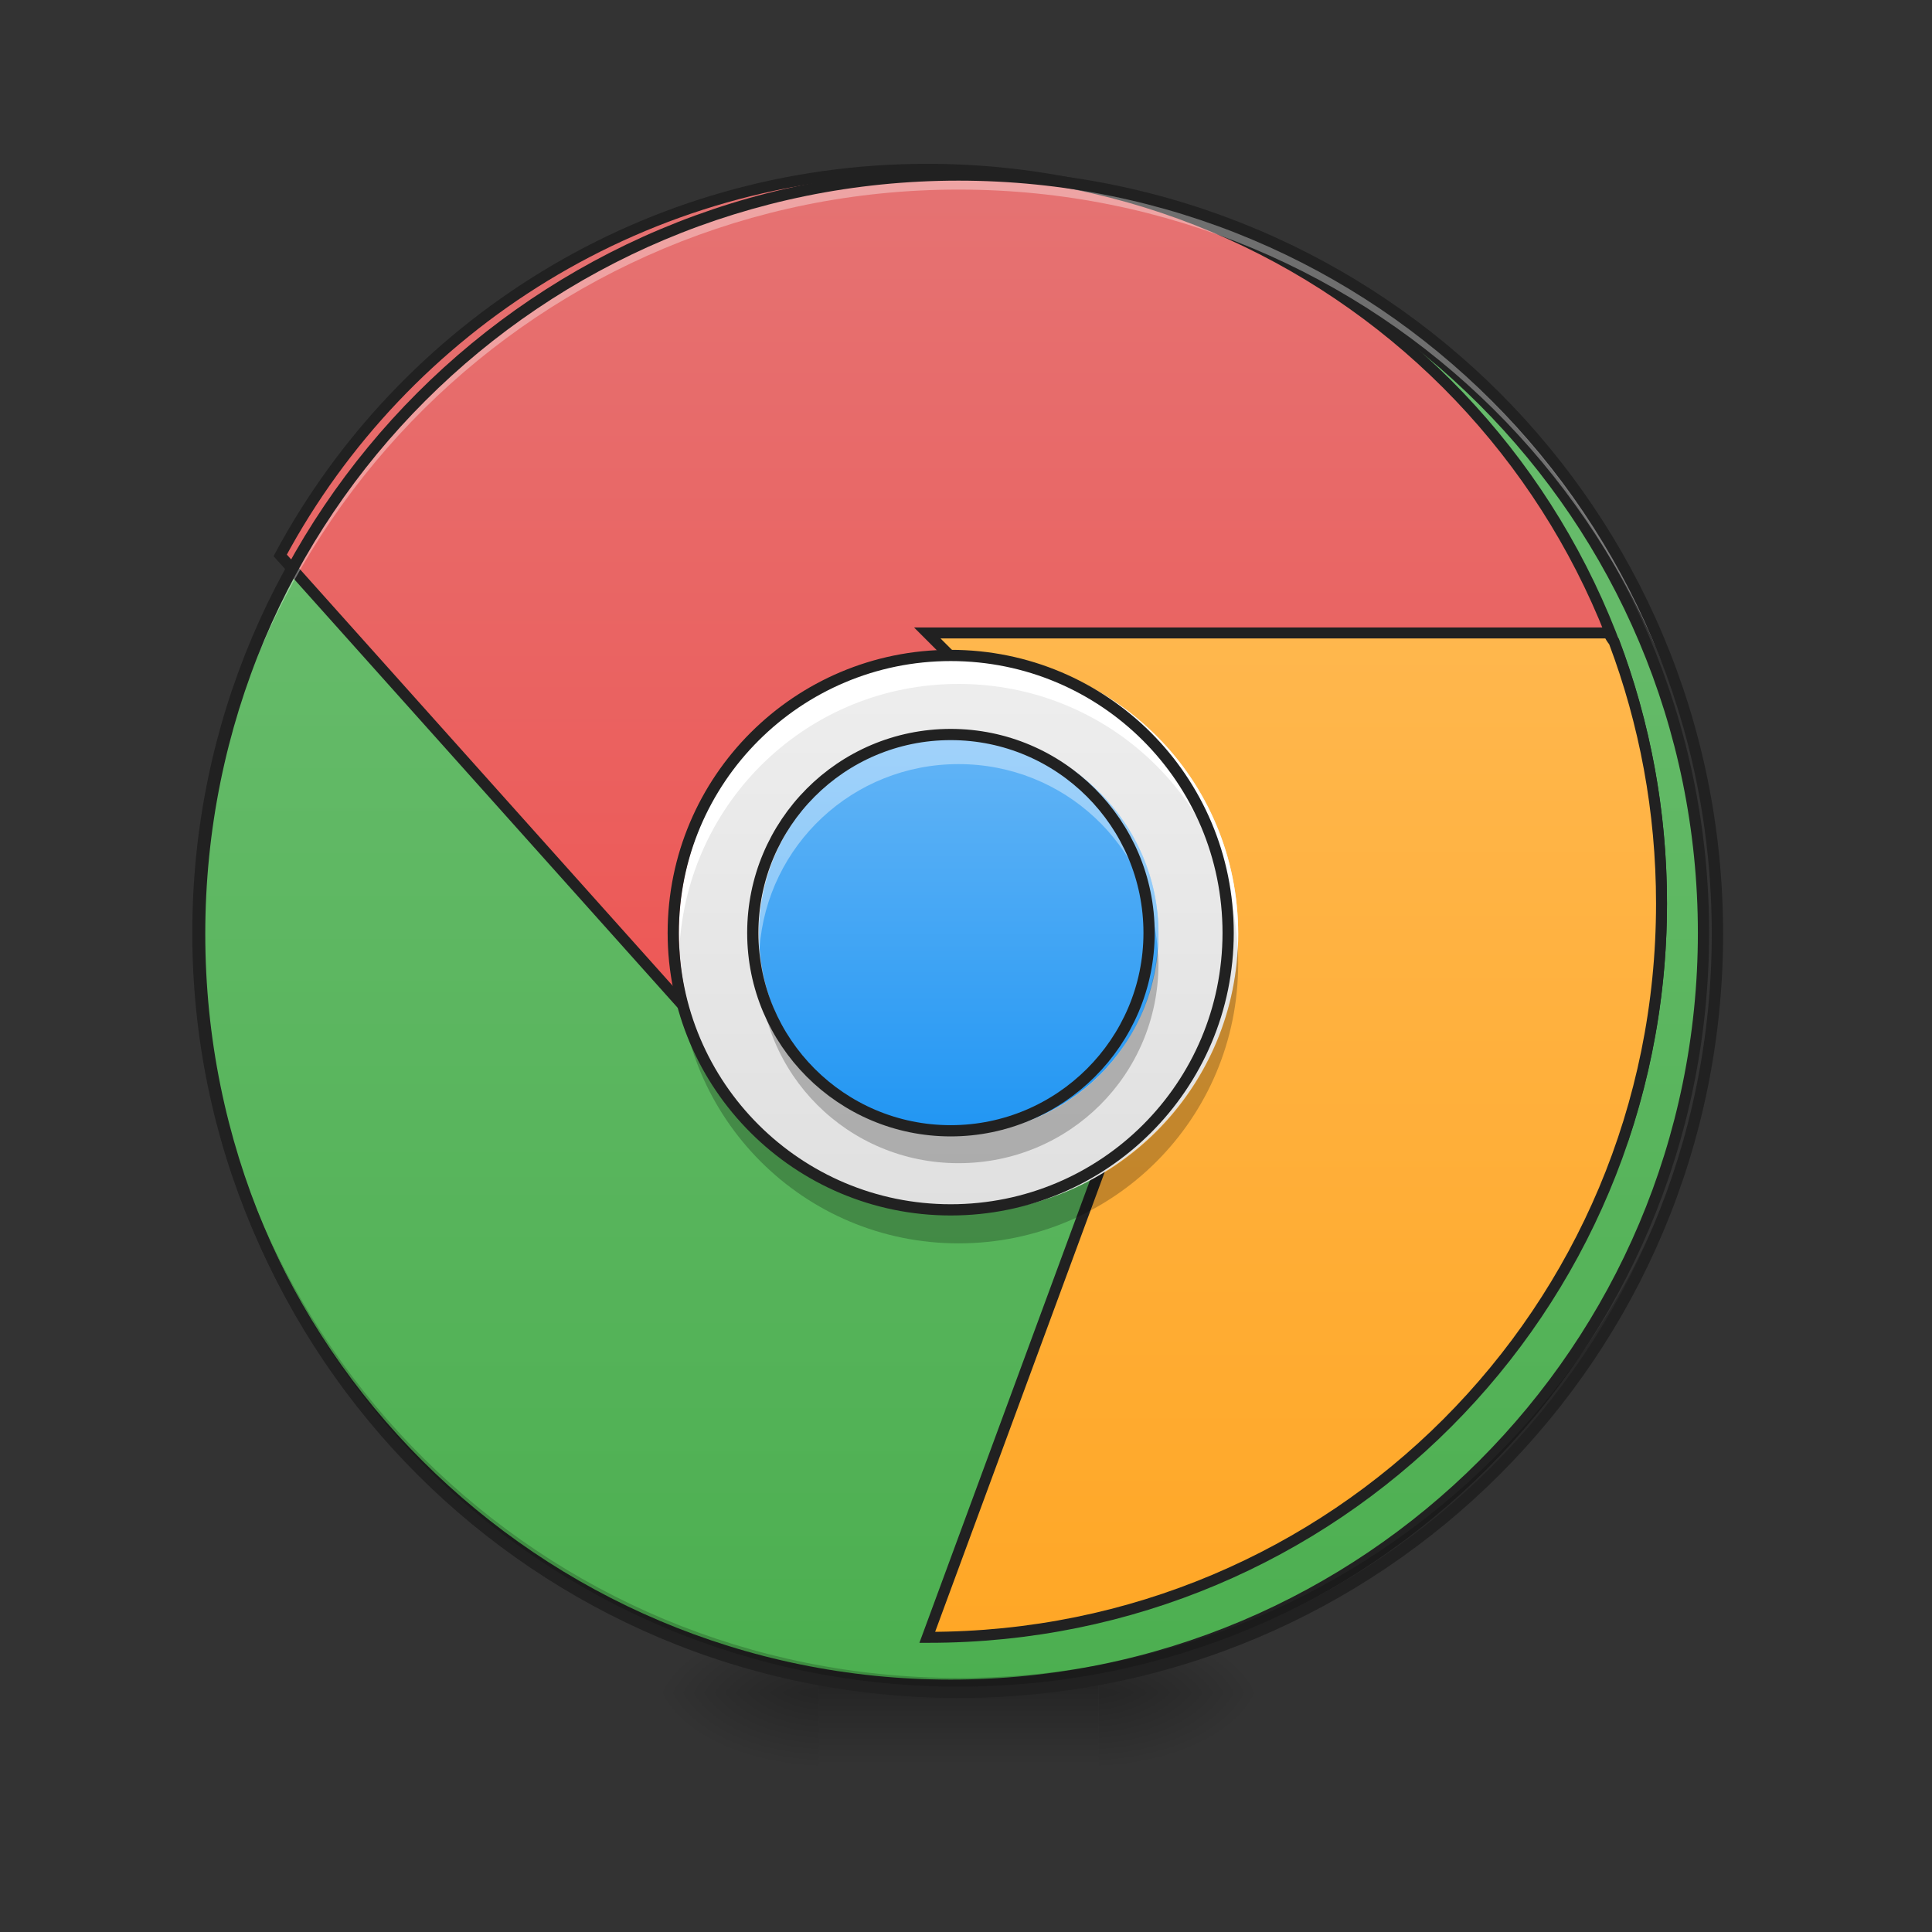 <svg height="16" viewBox="0 0 16 16" width="16" xmlns="http://www.w3.org/2000/svg" xmlns:xlink="http://www.w3.org/1999/xlink"><rect x="0" y="0" width="16" height="16" fill="#333333" stroke="none"/><linearGradient id="a"><stop offset="0" stop-opacity=".314"/><stop offset=".222" stop-opacity=".275"/><stop offset="1" stop-opacity="0"/></linearGradient><radialGradient id="b" cx="450.909" cy="189.579" gradientTransform="matrix(0 -.039 -.07 -0 22.262 31.798)" gradientUnits="userSpaceOnUse" r="21.167" xlink:href="#a"/><radialGradient id="c" cx="450.909" cy="189.579" gradientTransform="matrix(-0 .039 .07 0 -6.385 -3.764)" gradientUnits="userSpaceOnUse" r="21.167" xlink:href="#a"/><radialGradient id="d" cx="450.909" cy="189.579" gradientTransform="matrix(-0 -.039 .07 -0 -6.385 31.798)" gradientUnits="userSpaceOnUse" r="21.167" xlink:href="#a"/><radialGradient id="e" cx="450.909" cy="189.579" gradientTransform="matrix(0 .039 -.07 0 22.262 -3.764)" gradientUnits="userSpaceOnUse" r="21.167" xlink:href="#a"/><linearGradient id="f" gradientTransform="matrix(.007 0 0 .031 6.233 6.719)" gradientUnits="userSpaceOnUse" x1="255.323" x2="255.323" y1="233.5" y2="254.667"><stop offset="0" stop-opacity=".275"/><stop offset="1" stop-opacity="0"/></linearGradient><linearGradient id="g" gradientUnits="userSpaceOnUse" x1="179.917" x2="179.917" y1="233.5" y2="-62.833"><stop offset="0" stop-color="#4caf50"/><stop offset="1" stop-color="#66bb6a"/></linearGradient><linearGradient id="h" gradientUnits="userSpaceOnUse" x1="960" x2="960" y1="1215.118" y2="175.118"><stop offset="0" stop-color="#ef5350"/><stop offset="1" stop-color="#e57373"/></linearGradient><linearGradient id="i" gradientUnits="userSpaceOnUse" x1="1360" x2="1360" y1="1695.118" y2="655.118"><stop offset="0" stop-color="#ffa726"/><stop offset="1" stop-color="#ffb74d"/></linearGradient><linearGradient id="j" gradientUnits="userSpaceOnUse" x1="7.938" x2="7.938" y1="10.048" y2="5.417"><stop offset="0" stop-color="#e0e0e0"/><stop offset="1" stop-color="#eee"/></linearGradient><linearGradient id="k" gradientUnits="userSpaceOnUse" x1="7.938" x2="7.938" y1="9.386" y2="6.079"><stop offset="0" stop-color="#2196f3"/><stop offset="1" stop-color="#64b5f6"/></linearGradient><path d="m9.098 14.016h1.32v-.66h-1.32zm0 0" fill="url(#b)"/><path d="m6.781 14.016h-1.324v.664h1.324zm0 0" fill="url(#c)"/><path d="m6.781 14.016h-1.324v-.66h1.324zm0 0" fill="url(#d)"/><path d="m9.098 14.016h1.32v.664h-1.32zm0 0" fill="url(#e)"/><path d="m6.781 13.852h2.316v.828h-2.316zm0 0" fill="url(#f)"/><g stroke="#212121" stroke-linecap="round"><path d="m253.976-168.629c111.114 0 201.106 89.991 201.106 201.106 0 110.989-89.991 200.981-201.106 200.981-110.989 0-201.106-89.991-201.106-200.981 0-111.114 90.116-201.106 201.106-201.106zm0 0" fill="url(#g)" stroke-width="3" transform="matrix(.031 0 0 .031 0 6.719)"/><path d="m959.908 175.259c-290.523 0-541.838 161.559-669.857 399.647l429.88 480.427 239.977 119.989v39.681l280.131-279.658 439.801 239.977v4.724c25.982-77.001 40.154-159.197 40.154-244.701 0-421.377-339.18-760.085-760.085-760.085zm0 0" fill="url(#h)" stroke-width="11.339" transform="scale(.008)"/><path d="m959.908 655.213 280.131 280.131-280.131 759.613h1.417c420.432 0 758.668-338.708 758.668-759.613 0-95.896-17.479-187.069-49.129-271.155-2.362-2.834-4.252-6.141-5.669-8.976zm0 0" fill="url(#i)" stroke-width="11.339" transform="scale(.008)"/></g><path d="m7.938 14.016c-3.48 0-6.285-2.801-6.285-6.281 0-.023 0-.043 0-.062.035 3.453 2.824 6.223 6.285 6.223s6.254-2.77 6.285-6.223v.062c0 3.48-2.805 6.281-6.285 6.281zm0 0" fill-opacity=".196"/><path d="m7.938 1.449c-3.48 0-6.285 2.801-6.285 6.285v.059c.035-3.453 2.824-6.223 6.285-6.223s6.254 2.77 6.285 6.223c0-.02 0-.039 0-.059 0-3.484-2.805-6.285-6.285-6.285zm0 0" fill="#fff" fill-opacity=".353"/><path d="m7.938 5.418c1.281 0 2.316 1.035 2.316 2.316 0 1.277-1.035 2.312-2.316 2.312-1.277 0-2.316-1.035-2.316-2.312 0-1.281 1.039-2.316 2.316-2.316zm0 0" fill="url(#j)"/><path d="m7.938 6.078c.914 0 1.656.742 1.656 1.656 0 .91-.742 1.652-1.656 1.652s-1.652-.742-1.652-1.652c0-.914.738-1.656 1.652-1.656zm0 0" fill="url(#k)"/><path d="m7.938 1.402c-3.508 0-6.332 2.824-6.332 6.332 0 3.504 2.824 6.328 6.332 6.328s6.332-2.824 6.332-6.328c0-3.508-2.824-6.332-6.332-6.332zm0 .094c3.457 0 6.238 2.781 6.238 6.238 0 3.453-2.781 6.234-6.238 6.234s-6.238-2.781-6.238-6.234c0-3.457 2.781-6.238 6.238-6.238zm0 0" fill="#212121"/><path d="m7.938 6.078c-.914 0-1.652.738-1.652 1.656 0 .039 0 .082.004.121.062-.855.773-1.527 1.648-1.527s1.586.672 1.648 1.527c.004-.039.008-.082.008-.121 0-.918-.738-1.656-1.656-1.656zm0 0" fill="#fff" fill-opacity=".392"/><path d="m7.938 9.633c-.914 0-1.652-.734-1.652-1.652 0-.043 0-.082.004-.125.062.859.773 1.531 1.648 1.531s1.586-.672 1.648-1.531c.004.043.008.082.008.125 0 .918-.738 1.652-1.656 1.652zm0 0" fill-opacity=".235"/><path d="m253.976-20.519c29.247 0 52.995 23.748 52.995 52.995 0 29.122-23.748 52.87-52.995 52.87-29.247 0-52.87-23.748-52.87-52.87 0-29.247 23.623-52.995 52.87-52.995zm0 0" fill="none" stroke="#212121" stroke-linecap="round" stroke-width="3" transform="matrix(.031 0 0 .031 0 6.719)"/><path d="m7.938 5.418c-1.281 0-2.316 1.031-2.316 2.316 0 .039.004.082.004.121.066-1.223 1.07-2.191 2.312-2.191s2.25.969 2.312 2.191c.004-.039.004-.082.004-.121 0-1.285-1.031-2.316-2.316-2.316zm0 0" fill="#fff"/><path d="m7.938 10.297c-1.281 0-2.316-1.035-2.316-2.316 0-.043.004-.082.004-.125.066 1.227 1.07 2.191 2.312 2.191s2.25-.965 2.312-2.191c.004.043.004.082.004.125 0 1.281-1.031 2.316-2.316 2.316zm0 0" fill-opacity=".235"/><path d="m253.976-41.642c40.996 0 74.118 33.122 74.118 74.118 0 40.871-33.122 73.993-74.118 73.993-40.871 0-74.118-33.122-74.118-73.993 0-40.996 33.247-74.118 74.118-74.118zm0 0" fill="none" stroke="#212121" stroke-linecap="round" stroke-width="3" transform="matrix(.031 0 0 .031 0 6.719)"/></svg>